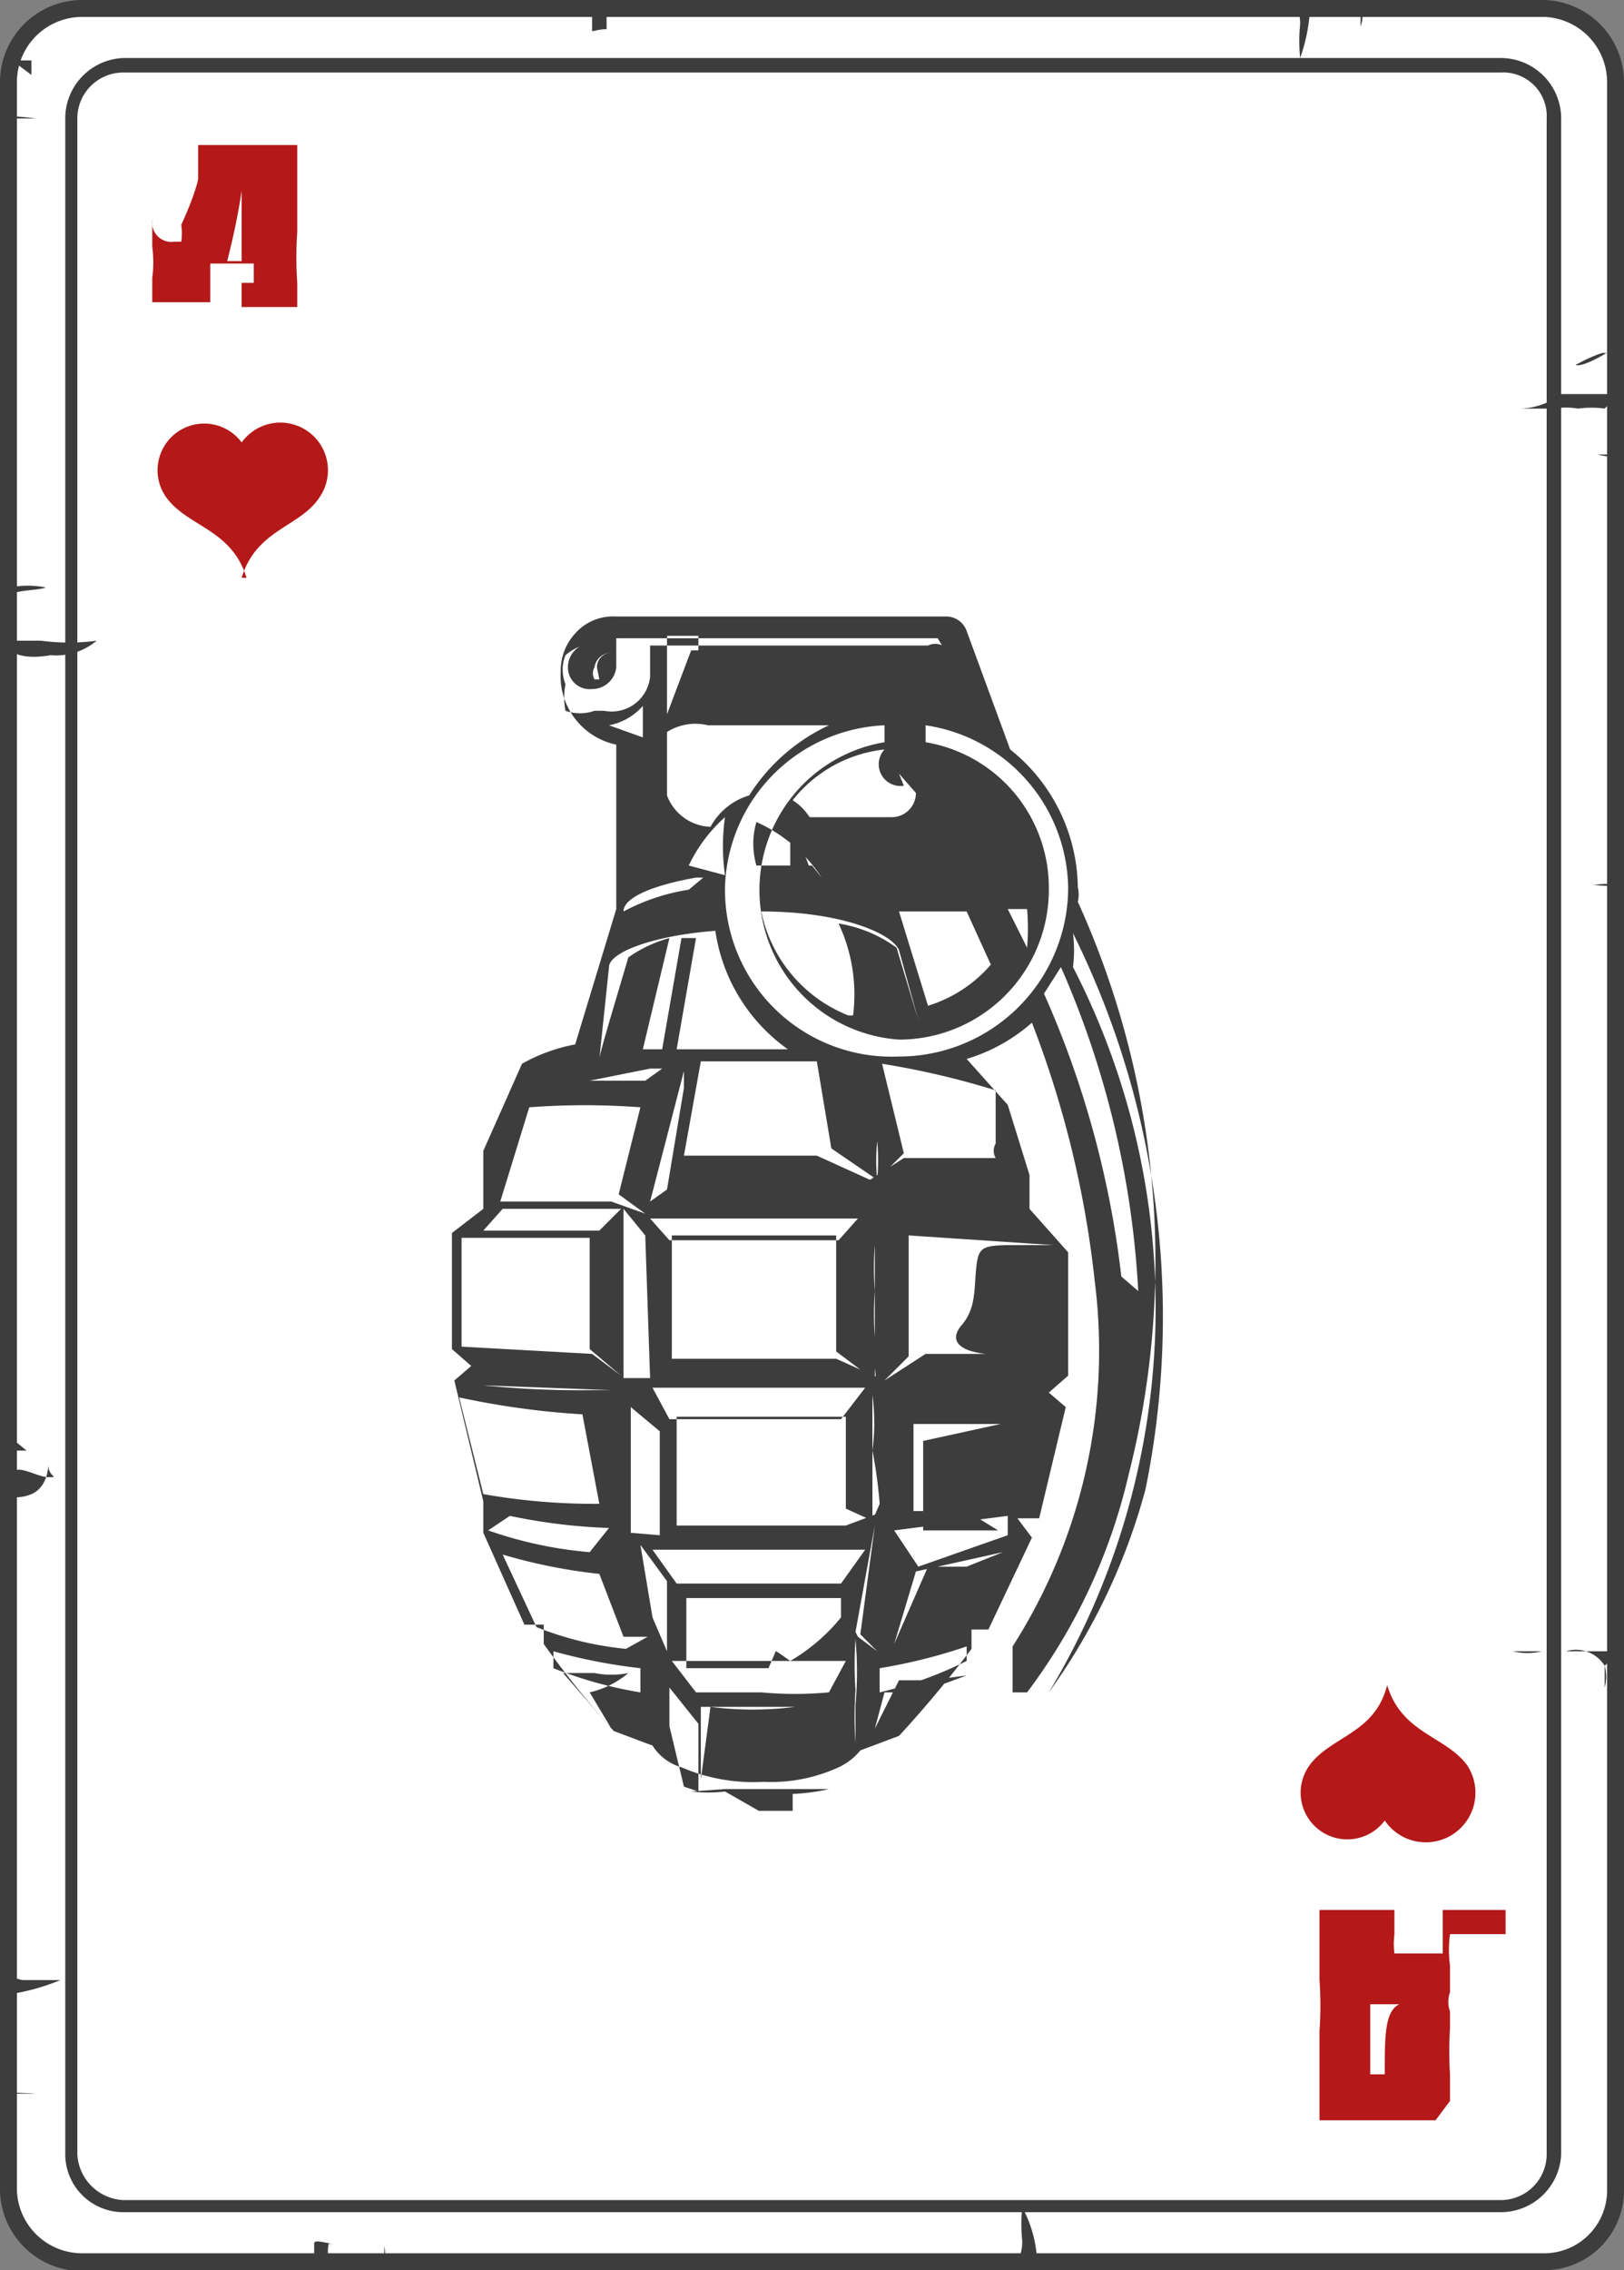 <svg xmlns="http://www.w3.org/2000/svg" viewBox="0 0 6.72 9.39"><rect x="0" y="0" width="6.72" height="9.39" fill="#808080" stroke="none"/><defs><style>.cls-1{fill:#fff;}.cls-2{fill:#3d3d3d;}.cls-3{fill:#b41818;}</style></defs><g id="Layer_2" data-name="Layer 2"><g id="Layer_1-2" data-name="Layer 1"><rect class="cls-1" x="0.04" y="0.04" width="6.65" height="9.32" rx="0.3"/><path class="cls-2" d="M6.39,9.39h-6A.34.34,0,0,1,0,9.06V.34A.34.34,0,0,1,.34,0H6.39a.34.34,0,0,1,.33.34V9.06A.33.33,0,0,1,6.39,9.39ZM.34.07A.27.27,0,0,0,.07.34V9.06a.27.27,0,0,0,.27.26H6.39a.26.26,0,0,0,.26-.26V.34A.27.27,0,0,0,6.39.07Z"/><path class="cls-2" d="M6.21,9.15H.51a.24.24,0,0,1-.24-.24V.49A.25.25,0,0,1,.51.24h5.7a.25.25,0,0,1,.25.25V8.91A.25.25,0,0,1,6.21,9.15ZM.51.3A.19.19,0,0,0,.32.49V8.91a.2.2,0,0,0,.19.19h5.7a.19.19,0,0,0,.19-.19V.49A.18.18,0,0,0,6.21.3Z"/><path class="cls-2" d="M6.69,3.66a.27.27,0,0,0-.09,0l0,0-.07,0h.06a.05.05,0,0,1,0,0s0,0,0,0,0,0,0,0S6.69,3.67,6.69,3.66Z"/><path class="cls-2" d="M5.32,0s.06,0,.06.1a.68.68,0,0,0,0,.14A.73.73,0,0,0,5.42.05h.07Z"/><path class="cls-2" d="M5.63,0s0,.08,0,.11a.13.13,0,0,0,0-.09Z"/><path class="cls-2" d="M2.38,0a.18.18,0,0,1,.07.05s0,.05,0,.07,0,0,.08,0l.07,0s0,0,0,0H2.51s0-.05,0-.06,0,0,0,0S2.42,0,2.38,0Z"/><path class="cls-2" d="M2.74,0s0,0,0,0,0,0,0,.05a.11.11,0,0,0,0-.08S2.77,0,2.74,0Z"/><path class="cls-2" d="M0,.49H.15l0,0h0a0,0,0,0,1,0,0S0,.47,0,.49Z"/><path class="cls-2" d="M0,8.66H.15l0,0h0s0,0,0,0S0,8.65,0,8.66Z"/><path class="cls-2" d="M.05.25s.08,0,.08,0,0,0,0,0,0,0,0,0,0,0,0,.06Z"/><path class="cls-2" d="M3.92,0s0,0,0,0v0s0,0,0,.06a.06.06,0,0,1,0,0,0,0,0,0,1,0,0s0,0,0,0,0,0,0,0Z"/><path class="cls-2" d="M4.17,9.37s.06,0,.06-.1a.68.68,0,0,1,0-.14.51.51,0,0,1,.06.2l.07,0Z"/><path class="cls-2" d="M0,8.13s.05.06.1.06l.15,0a.9.9,0,0,1-.22.06s0,0,0,.06A.7.7,0,0,1,0,8.13Z"/><path class="cls-2" d="M4.48,9.35s0-.08,0-.12,0,.08,0,.1Z"/><path class="cls-2" d="M1.23,9.35a.1.1,0,0,0,.07,0s0-.05,0-.07.05,0,.08,0l.07,0s0,0,0,0H1.36a.19.19,0,0,0,0,.07s0,0,0,0S1.27,9.35,1.23,9.35Z"/><path class="cls-2" d="M1.59,9.35s0,0,0-.06,0,0,0,0a.19.19,0,0,1,0,.08S1.62,9.35,1.59,9.35Z"/><path class="cls-2" d="M2.77,9.35h0s0,0,0,0,0,0,0-.06a.06.06,0,0,0,0,0,0,0,0,0,0,0,0s0,0,0,0h0Z"/><path class="cls-2" d="M6.69,1.63H6.46s0,0,0,0a.29.29,0,0,1-.17.06l-.12,0s.13,0,.16,0l.1,0a.3.3,0,0,1,.1,0,.41.41,0,0,1,.11,0h0s0,0,0,0S6.69,1.64,6.69,1.63Z"/><path class="cls-2" d="M6.69,6.83H6.46s0,0-.08,0a.25.25,0,0,1-.12,0s.09,0,.12,0,0,0,.1,0a.14.14,0,0,1,.16.06.16.16,0,0,1,0,.09s0-.06,0-.09A.22.22,0,0,0,6.69,6.83Z"/><path class="cls-2" d="M6.68,1.88s-.11,0-.15,0,.06,0,.08,0l0,0S6.69,1.9,6.68,1.88Z"/><path class="cls-2" d="M6.68,1.44s-.12.08-.16.07a.54.54,0,0,1,.11-.05l.07,0Z"/><path class="cls-2" d="M0,2.65s0,0,.06,0H.17a.85.85,0,0,0,.23,0,.26.26,0,0,1-.19.06C.15,2.72.05,2.73,0,2.65Z"/><path class="cls-2" d="M0,2.52c0-.09.13-.07.19-.09a.38.38,0,0,0-.15,0c-.08,0,0,0,0,.08Z"/><path class="cls-2" d="M.05,6.11c0-.07.1,0,.15,0s0,0,0-.05l0,0s0,.09-.07.12-.13,0-.17,0Z"/><path class="cls-2" d="M.05,4.57v0l0,0s0,0,0,.07a.43.43,0,0,1,0-.16Z"/><path class="cls-2" d="M.05,4.75s0,0,.06,0H.16s0,0,.09,0l-.06,0s0,0,0,0H.07a.06.06,0,0,0,0,.07s0,0,.05,0H0a.06.06,0,0,1,0,0A.16.16,0,0,1,.05,4.75Z"/><path class="cls-2" d="M0,6s.09,0,.11,0h0L0,5.91V6h0V6H0Z"/><path class="cls-1" d="M.83,2.19h0Z"/><path class="cls-1" d="M.85,2.2Z"/><path class="cls-3" d="M.76.6h.47V.71h0a0,0,0,0,0,0,0c0,.13,0,.2,0,.2l0,.05,0,0h0l0,0a.08.08,0,0,0,0,0v0h0a1.5,1.5,0,0,0,0,.21s0,0,0,0h0v.1H1v-.1h.05s0-.05,0-.08H.87v.06h0s0,0,0,0h0v.1H.63v-.1h0a.05.05,0,0,0,0,0,.49.49,0,0,0,0-.13l0-.11A.08.08,0,0,0,.72,1s0,0,0,0h0L.75,1a.24.24,0,0,0,0-.07C.81.8.82.74.82.74s0,0,0,0h0V.6ZM1,.79a2.91,2.91,0,0,1-.06.29H1L1,.79Z"/><path class="cls-3" d="M5.94,8.77H5.46V8.66h0s0,0,0,0l0-.21,0,0,0,0h0l0,0s0,0,0-.05v0h0a1.5,1.5,0,0,0,0-.21V8h0V7.9h.31V8h0V8a.32.32,0,0,0,0,.08h.2V8h0l0,0h0V7.9h.26V8h0L6,8a.49.49,0,0,0,0,.13l0,.11a.12.12,0,0,0,0,.08H6l0,0,0,.07a1.52,1.52,0,0,0,0,.19l0,0h0v.11Zm-.21-.19c0-.16,0-.26.06-.29H5.67l0,.29Z"/><path class="cls-3" d="M1,1.83v0l0,0a.19.19,0,0,0-.31.23c.09.12.27.13.33.33H1c.06-.2.24-.21.32-.33A.19.19,0,0,0,1,1.83Z"/><path class="cls-3" d="M5.73,7.53l0,0v0a.19.19,0,0,1-.31-.23c.09-.12.27-.13.32-.33h0c.06.2.24.21.33.33A.19.19,0,0,1,5.73,7.53Z"/><path class="cls-2" d="M4.46,3.73a.13.13,0,0,0,0-.06.74.74,0,0,0-.28-.57L4,2.61a.09.09,0,0,0-.09-.06H2.62l0,0-.07,0a.21.21,0,0,0-.17.07.23.23,0,0,0-.06.16.29.29,0,0,0,.23.3l0,0v.68h0l0,0-.17.56a.71.71,0,0,0-.22.08h0L2,4.76H2l0,.15v0H2L2,5l-.13.1v0l0,.28v0l0,.2h0l.08.07-.07.06h0a0,0,0,0,0,0,0L2,6.21l0,0H2l0,0L2,6.34a0,0,0,0,0,0,0l.17.38h0l.08,0,0,.08a0,0,0,0,0,0,0h0a4.13,4.13,0,0,0,.29.36h0l.16.06a.21.21,0,0,0,.12.09.75.75,0,0,0,.34.06h0a.67.67,0,0,0,.31-.06h0l0,0a.25.25,0,0,0,.09-.07l.16-.06h0a4.67,4.67,0,0,0,.3-.36h0a0,0,0,0,0,0,0l0-.08.07,0h0l0,0,.18-.38a0,0,0,0,0,0,0l-.06-.08.09,0v0l.11-.46a0,0,0,0,0,0,0h0l-.07-.06.08-.07h0l0-.51v0L4.26,5l0,0h0v0h0l0-.05,0-.09-.09-.29h0L4,4.38a.72.72,0,0,0,.27-.15A4.2,4.2,0,0,1,4.53,5.3l0,0,0,0a2.27,2.27,0,0,1-.34,1.51h0V7a0,0,0,0,0,0,0l.06,0h0a2.39,2.39,0,0,0,.42-.9A3.59,3.59,0,0,0,4.46,3.73Zm-2-.79a.18.18,0,0,1-.12,0,.28.28,0,0,1,0-.11.16.16,0,0,1,0-.12.22.22,0,0,1,.11-.05h0s0,0,0,0,0,0,0,0h0a.1.1,0,0,0-.1.1.09.09,0,0,0,.1.09.1.1,0,0,0,.1-.09V2.64h0s0,0,0,0H3.88a.05.05,0,0,1,0,0L4.1,3l0,0L3.9,2.67a.07.07,0,0,0-.06,0H2.69a0,0,0,0,0,0,0v.13A.16.16,0,0,1,2.5,2.94Zm0-.13a.05.05,0,0,1,0-.05.07.07,0,0,1,.07-.06.05.05,0,0,1,0,0h0a.06.06,0,0,0-.06.06A0,0,0,0,0,2.48,2.81Zm1.71.85H3.54l-.08,0s0,0,0,0h.83v0Zm.08.1a.94.94,0,0,1,0,.16l-.08-.16.11,0Zm-.74.44a.59.59,0,0,1-.36-.43c.33,0,.54.09.57.16l.08.29h0l-.09-.3a.55.55,0,0,0-.24-.1A.69.69,0,0,1,3.53,4.2Zm.21-1s0,0,0,0l.07.08a.1.1,0,0,1-.1.1H3.35a.23.23,0,0,0-.07-.07.56.56,0,0,1,.38-.21v0A.09.09,0,0,0,3.74,3.25Zm-1-.14A.22.22,0,0,1,2.93,3h.5a.78.78,0,0,0-.33.29.27.27,0,0,0-.16.13h0a.2.2,0,0,1-.18-.13v.34h.09s0,0,0,0l-.09,0h0v-1h.13v.06s0,0,0,0h.92v0h0s0,0,0,0,0,0,0,0h0a.05.05,0,0,1,0,0l0,0H2.86l0,0a.08.08,0,0,1,0,0v0h0Zm.13.62a.85.85,0,0,0-.27.09c0-.06.13-.11.3-.14H3s0,0-.09,0Zm0-.1A.63.63,0,0,1,3,3.38a.85.85,0,0,0,0,.24Zm.81-.71a0,0,0,0,1,0,0,0,0,0,0,1,0,0v.24a0,0,0,0,1,0,0,0,0,0,0,1,0,0Zm-.3.71-.23,0v0h0l0,0a.32.32,0,0,1,0-.18A.63.63,0,0,1,3.4,3.63Zm.05.07s0,0,0,0H3.28s-.1,0-.1,0l0,0A.75.75,0,0,1,3.45,3.7Zm.31.12H4l.1.22a.56.56,0,0,1-.26.17Zm.45-.24L3.8,3.19s0,0,0,0h0l.4.38h0s0,0,0,0Zm-.39-.71a0,0,0,0,1,0,0v0h0l0,0,0,0a0,0,0,0,1,0,0v0a0,0,0,0,1,0,0l0,0h0a0,0,0,0,1,0,0A0,0,0,0,1,3.82,2.87ZM2.52,3a.25.25,0,0,0,.14-.08v.75l0,0,0,0V3.05Zm0,1h0c0-.06.18-.13.44-.15a.73.73,0,0,0,.3.49H2.8l.08-.46H2.82l-.08.46H2.66l.11-.46a.54.54,0,0,0-.17.08c-.05.17-.12.4-.12.42l0,0Zm.83.41,0,0,0,0h-.5l0,0h.52Zm.26,1.88h0l.17,0,0-.4.36,0-.32.07,0,.37h.31L4,6.25l-.18,0h0l-.16,0-.16.06H2.8V5.86h.7v.38Zm0,0V6c0-.08,0-.15,0-.23a.88.88,0,0,1,0,.23A1.94,1.94,0,0,1,3.64,6.22Zm-.43.61H2.84l0-.29h.64v.08s0,0,0,0a.77.77,0,0,1-.21.18S3.2,6.82,3.21,6.83Zm-.06-.35H2.8l-.1-.14h.88l-.1.14Zm-.51-.21,0-.52.12.1v.43Zm.87-.47H2.77L2.7,5.74l.45,0,.43,0Zm-.79-.17-.11,0h0l0-.7h0l.09.11Zm0-.66h.86l-.08.09h-.7Zm0-.07.14-.54h0l0,.07-.07.42Zm0-.55h.05l-.07.05-.23,0Zm-.5.16a3.08,3.08,0,0,1,.46,0l-.09.36.11.08-.14-.05-.46,0ZM2.08,5h0l.49,0-.09.09H2Zm-.17.57,0-.45h.53v.46l.13.11L2.45,5.6Zm.62.18-.08,0A3.91,3.91,0,0,1,2,5.73l0,0ZM2,6.18l-.1-.4a3.37,3.37,0,0,0,.51.07l.07.37.13,0H2.49A2.65,2.65,0,0,1,2,6.18Zm.11.09a2.36,2.36,0,0,0,.41.05h0l-.08.1a1.69,1.69,0,0,1-.42-.09ZM2.44,7h0l.09.15-.2-.23.13,0a.35.35,0,0,0,.14,0A.38.38,0,0,1,2.44,7Zm.21,0a1.71,1.71,0,0,1-.36-.1l0-.07a2.29,2.29,0,0,0,.36.07Zm-.06-.18h0a1.34,1.34,0,0,1-.37-.09l-.14-.3a2.25,2.25,0,0,0,.4.08l.1.26.1,0Zm.06-.43.11.15,0,.29L2.7,6.69Zm.18,1-.06-.25h0l0-.16.12.15v.28Zm.45.1H3.14L3,7.41a.58.58,0,0,1-.14,0L3,7.4h.43A.8.8,0,0,1,3.28,7.42ZM2.9,7.36v-.3l.19,0h.2a1.39,1.39,0,0,1-.35,0ZM3.43,7a1.52,1.52,0,0,1-.28,0H2.88l-.1-.13H3.5Zm.11,0,0,.21a1.64,1.64,0,0,1,0-.22,1.52,1.52,0,0,1,0-.21A1.5,1.5,0,0,1,3.54,7.05Zm0-.25-.06,0,0,0,.06,0,.08-.44-.06.45.07.07-.08-.06Zm.31.2-.13,0-.1.2L3.66,7h0l.15,0L4,6.93ZM3.64,7l0-.1A2.25,2.25,0,0,0,4,6.81l0,.06A1.64,1.64,0,0,1,3.64,7ZM4,6.48l-.16,0L3.7,6.8l.09-.3.36-.08Zm-.2,0L3.7,6.33l.47-.06,0,.08Zm.05-.65-.08,0,.55,0,0,0A4.16,4.16,0,0,1,3.83,5.79Zm.51-.68H4.22c-.15,0-.17,0-.18.09s0,.17-.06.24,0,.11.1.12H4.2l-.37,0-.17.11-.2-.09H2.78l0-.51h.68l0,.48.16.12V5.53a1.28,1.28,0,0,1,0-.19,1.21,1.21,0,0,1,0-.19V5c0,.07,0,.13,0,.19s0,.12,0,.19v.28a.27.27,0,0,1,0,.09l.14-.14V5.11ZM4.27,5H3.78L3.7,5l.5,0Zm-.15-.53h0s0,.1,0,.26a.06.06,0,0,0,0,.06.18.18,0,0,0,.09,0l-.47,0-.14.09-.22-.1H2.83l.07-.39h.48l.06.36.19.13a.75.75,0,0,1,0-.16s0-.1,0-.15,0-.11,0-.16l0-.08h0l0,.08a.83.83,0,0,0,0,.15l0,.16a.94.94,0,0,1,0,.16l.11-.11-.09-.37A3.39,3.39,0,0,1,4.12,4.51Zm-.33-.1h0Zm-.07,0A.69.69,0,0,1,3,3.67.69.69,0,0,1,3.66,3v.07A.62.62,0,0,0,3.72,4.3a.62.62,0,0,0,.62-.63.61.61,0,0,0-.51-.6V3a.69.69,0,0,1,.59.67A.7.7,0,0,1,3.72,4.37Zm.6-.26L4.39,4a3.83,3.83,0,0,1,.32,1.34l-.07-.06A4,4,0,0,0,4.32,4.11ZM4.34,7h0a3.08,3.08,0,0,0,.1-3,.58.58,0,0,0,0-.14,3.57,3.57,0,0,1,.3,2.3A2.58,2.58,0,0,1,4.34,7Z"/><path class="cls-2" d="M3.35,3.59a.6.6,0,0,0-.08-.16v.16h.09Z"/><path class="cls-2" d="M3.77,3.15a0,0,0,0,0,0,0s0,0,0,0a0,0,0,0,0,0,0S3.77,3.16,3.77,3.15Z"/><path class="cls-2" d="M3.76,3.09a0,0,0,0,0,0,0s0,0,0,0a0,0,0,0,0,0,0Z"/></g></g></svg>